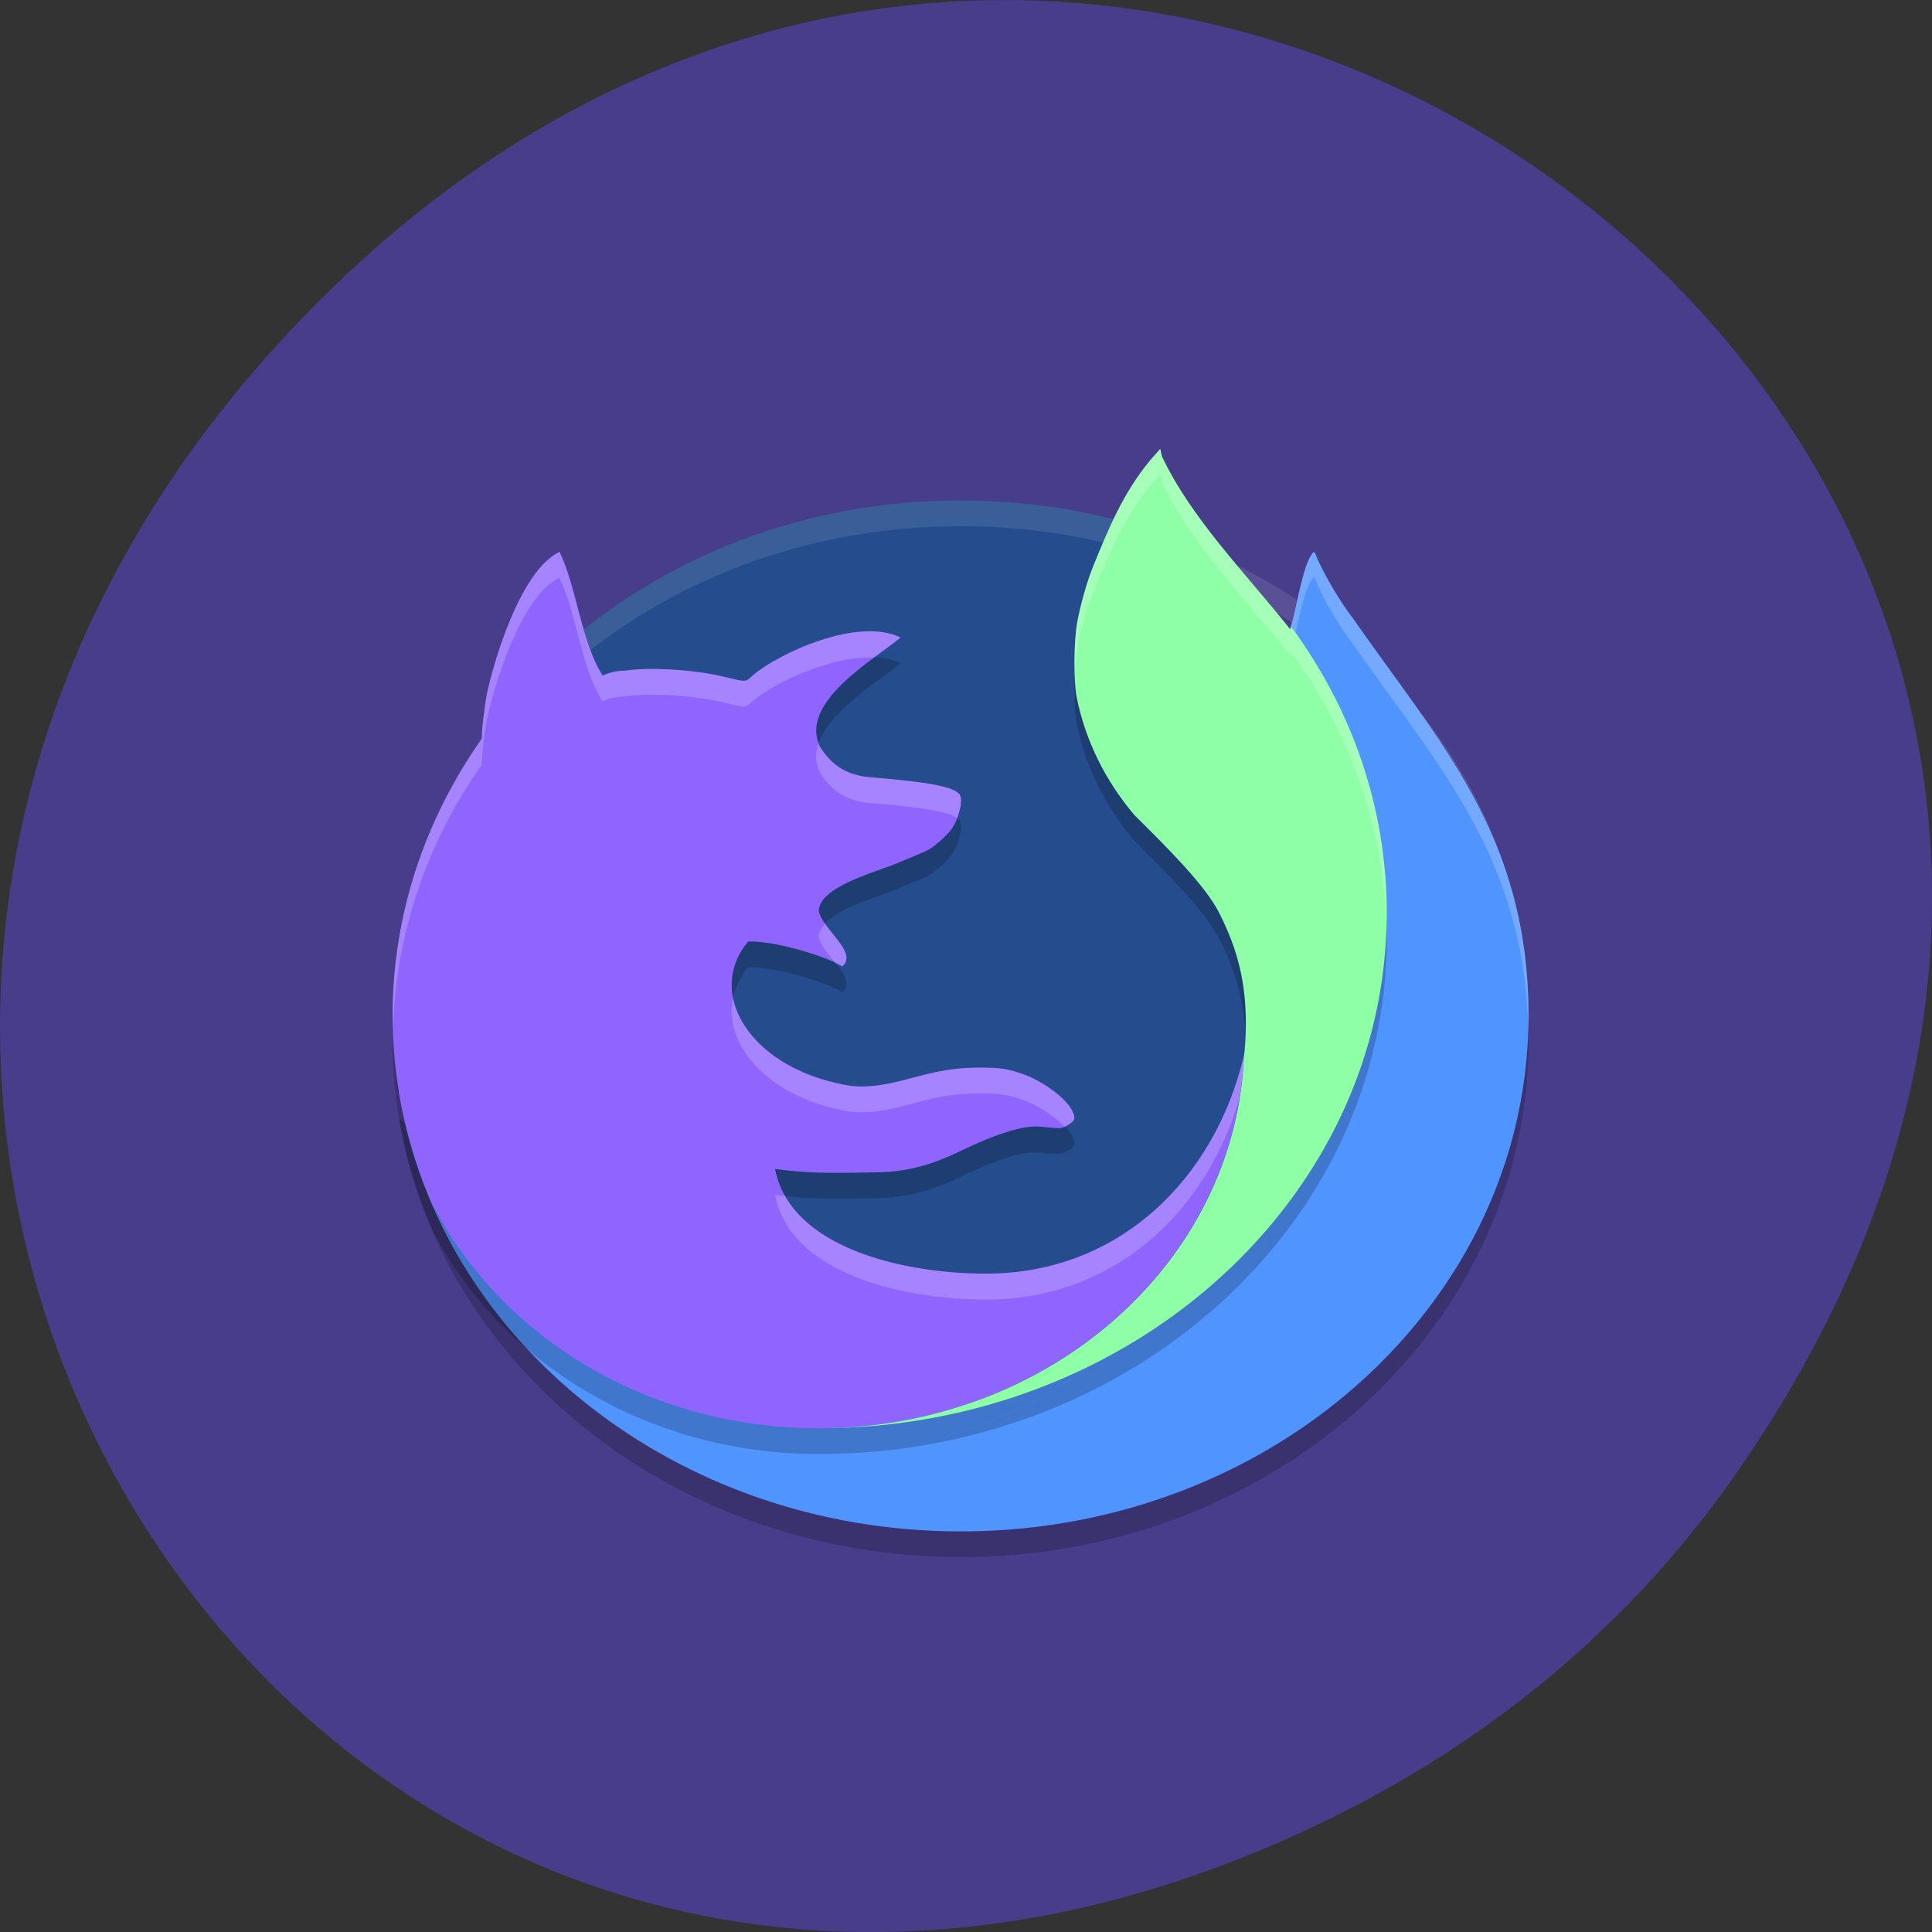 <svg xmlns="http://www.w3.org/2000/svg" viewBox="0 0 256 256"><rect x="0" y="0" width="256" height="256" fill="#333333" stroke="none"/><defs><clipPath><path transform="matrix(15.333 0 0 11.5 415 -125.5)" d="m -24 13 c 0 1.105 -0.672 2 -1.5 2 -0.828 0 -1.5 -0.895 -1.5 -2 0 -1.105 0.672 -2 1.5 -2 0.828 0 1.5 0.895 1.5 2 z"/></clipPath></defs><path d="m 229.63 992.2 c 92.05 -130.93 -77.948 -263.6 -186.39 -156.91 -102.17 100.51 -7.449 256.68 119.69 207.86 c 26.526 -10.185 49.802 -26.914 66.7 -50.948 z" fill="#483d8b" color="#000" transform="translate(0 -796.36)"/><g transform="matrix(3.763 0 0 3.415 36.97 52.651)"><path d="m 36.447 7 c -0.01 0 -0.019 0.006 -0.031 0.018 -0.05 0.06 -0.097 0.143 -0.141 0.24 -0.007 0.016 -0.013 0.036 -0.02 0.053 -0.037 0.088 -0.072 0.183 -0.105 0.291 -0.005 0.017 -0.009 0.038 -0.014 0.055 c -0.214 0.724 -0.359 1.747 -0.508 2.23 2.127 3.178 3.371 6.998 3.371 11.11 0 11.05 -8.954 20 -20 20 -2.145 0 -8.949 -6.992 -14.779 -13.04 1.433 9.639 9.742 17.04 19.779 17.04 c 0.345 0 0.688 -0.008 1.029 -0.025 4.431 -0.225 8.483 -1.892 11.693 -4.541 c 4.445 -3.668 7.277 -9.22 7.277 -15.434 0 -7 -3.135 -10.597 -6.238 -15.51 c 0 -0.003 0 -0.005 -0.01 -0.008 -0.457 -0.684 -0.853 -1.435 -1.174 -2.18 -0.05 -0.164 -0.109 -0.299 -0.131 -0.299 z" opacity="0.2"/><path transform="matrix(0 -1 -1 0 0 0)" d="m -6.411 -33.555 c 1.538 2.836 2.411 6.09 2.411 9.555 c 0 6.03 -2.639 11.415 -6.83 15.08 -15.58 0.478 -32.711 -17.06 -27.22 -24.617 3.114 -4.287 21.612 -1.476 31.641 -0.014 z" fill="#254c8c"/><path d="M 24,4 C 12.92,4 4,12.92 4,24 4,24.168 3.996,24.333 4,24.5 4.264,13.654 13.088,5 24,5 34.912,5 43.736,13.654 44,24.5 44.004,24.333 44,24.168 44,24 44,12.92 35.08,4 24,4 z" opacity="0.1" fill="#fff"/><path d="m 36.447 6 c -0.01 0 -0.019 0.006 -0.031 0.018 -0.05 0.06 -0.097 0.143 -0.141 0.24 -0.007 0.016 -0.013 0.036 -0.02 0.053 -0.037 0.088 -0.072 0.183 -0.105 0.291 -0.005 0.017 -0.009 0.038 -0.014 0.055 c -0.214 0.724 -0.359 1.747 -0.508 2.23 2.127 3.178 -0.129 6.998 -0.129 11.11 0 11.05 -5.454 19.8 -16.5 19.8 -2.145 0 -8.949 -6.792 -14.779 -12.835 1.433 9.639 9.742 17.04 19.779 17.04 c 0.345 0 0.688 -0.008 1.029 -0.025 4.431 -0.225 8.483 -1.892 11.693 -4.541 c 4.445 -3.668 7.277 -9.22 7.277 -15.434 0 -7 -3.135 -10.597 -6.238 -15.51 c 0 -0.003 0 -0.005 -0.01 -0.008 -0.457 -0.684 -0.853 -1.435 -1.174 -2.18 -0.05 -0.164 -0.109 -0.299 -0.131 -0.299 z" fill="#5094ff"/><path d="m 31.03 3 l -0.238 0.297 c -0.041 0.051 -0.081 0.103 -0.123 0.156 -0.925 1.227 -1.451 2.614 -2 4.104 -0.211 0.571 -0.434 1.433 -0.559 2.15 -0.125 0.719 -0.136 2.317 -0.02 2.945 0.307 1.665 1.01 3.235 2.037 4.563 1.193 1.299 2.489 2.731 2.973 3.775 0.664 1.437 0.945 2.717 0.945 4.307 0 0.479 -0.027 0.972 -0.068 1.266 c -0.298 8.02 -6.876 14.438 -14.971 14.438 11.05 0 20 -8.954 20 -20 0 -4.112 -1.244 -7.931 -3.371 -11.11 -0.009 0.03 -0.018 0.084 -0.027 0.109 -1.561 -2.162 -3.496 -4.312 -4.516 -6.707 z m -12.03 38 z" opacity="0.2"/><path d="m 9.871 7 c -1.368 0.717 -2.304 4.239 -2.537 5.439 -0.089 0.477 -0.191 1.404 -0.191 1.732 0 0.047 -0.012 0.066 -0.014 0.1 c -1.976 3.101 -3.129 6.779 -3.129 10.729 0 2.555 0.498 4.988 1.371 7.234 2.368 5.168 7.572 8.766 13.629 8.766 8.094 0 14.672 -6.416 14.971 -14.438 -1.01 4.71 -4.343 8.412 -9.02 8.438 c -2.963 0.011 -6.947 -1 -7.484 -4.061 1.427 0.217 2.498 0.14 3.518 0.133 0.942 -0.007 1.84 -0.209 2.938 -0.791 1.635 -0.873 2.445 -1.034 2.893 -0.982 0.659 0.076 0.743 0.075 0.887 -0.016 0.306 -0.192 0.393 -0.27 0.217 -0.635 -0.223 -0.461 -1.01 -1.104 -1.662 -1.367 -0.55 -0.22 -0.849 -0.275 -1.508 -0.275 -0.671 0 -1.24 0.032 -2.449 0.398 -1.207 0.366 -1.876 0.421 -2.621 0.213 -3.097 -0.741 -4.67 -3.492 -3.162 -5.502 0.907 -0.042 2.748 0.569 3.322 0.961 0.549 -0.54 -0.643 -1.37 -0.834 -2.129 0 -0.947 1.93 -1.499 2.723 -1.855 0.522 -0.234 1.031 -0.475 1.131 -0.533 0.216 -0.127 0.633 -0.531 0.803 -0.779 0.259 -0.379 0.429 -1.079 0.324 -1.332 -0.131 -0.317 -1.015 -0.515 -3.154 -0.705 -0.807 -0.072 -1.36 -0.441 -1.785 -1.191 -0.746 -1.724 1.895 -3.364 2.84 -4.232 -1.503 -0.82 -4.296 0.619 -5.191 1.459 -0.287 0.284 -0.199 0.279 -1.068 0.051 -0.058 -0.015 -0.118 -0.029 -0.18 -0.043 -0.022 -0.005 -0.044 -0.011 -0.066 -0.016 -0.04 -0.009 -0.082 -0.017 -0.123 -0.025 -0.029 -0.006 -0.058 -0.012 -0.088 -0.018 -0.034 -0.006 -0.067 -0.013 -0.102 -0.02 -0.036 -0.006 -0.071 -0.012 -0.107 -0.018 -0.026 -0.004 -0.052 -0.007 -0.078 -0.012 -0.23 -0.036 -0.471 -0.067 -0.713 -0.09 -0.265 -0.024 -0.531 -0.041 -0.787 -0.047 -0.077 -0.002 -0.154 -0.002 -0.229 -0.002 -0.081 0 -0.159 0 -0.236 0.002 -0.015 0 -0.03 0.001 -0.045 0.002 -0.065 0.002 -0.129 0.005 -0.191 0.008 -0.01 0 -0.017 0.001 -0.025 0.002 -0.069 0.004 -0.135 0.009 -0.199 0.016 -0.01 0.001 -0.011 0.001 -0.016 0.002 -0.066 0.006 -0.127 0.015 -0.188 0.023 h -0.002 c -0.027 0.004 -0.056 0.007 -0.082 0.012 -0.287 -0.001 -0.549 0.08 -0.773 0.184 c -0.752 -1.271 -0.935 -3.517 -1.519 -4.789 z" opacity="0.2"/><path d="m 9.871 6 c -1.368 0.717 -2.304 4.239 -2.537 5.439 -0.089 0.477 -0.191 1.404 -0.191 1.732 0 0.047 -0.012 0.066 -0.014 0.1 c -1.976 3.101 -3.129 6.779 -3.129 10.729 0 2.555 0.498 4.988 1.371 7.234 2.368 5.168 7.572 8.766 13.629 8.766 8.094 0 14.672 -6.416 14.971 -14.438 -1.01 4.71 -4.343 8.412 -9.02 8.438 c -2.963 0.011 -6.947 -1 -7.484 -4.061 1.427 0.217 2.498 0.14 3.518 0.133 0.942 -0.007 1.84 -0.209 2.938 -0.791 1.635 -0.873 2.445 -1.034 2.893 -0.982 0.659 0.076 0.743 0.075 0.887 -0.016 0.306 -0.192 0.393 -0.27 0.217 -0.635 -0.223 -0.461 -1.01 -1.104 -1.662 -1.367 -0.55 -0.22 -0.849 -0.275 -1.508 -0.275 -0.671 0 -1.24 0.032 -2.449 0.398 -1.207 0.366 -1.876 0.421 -2.621 0.213 -3.097 -0.741 -4.67 -3.492 -3.162 -5.502 0.907 -0.042 2.748 0.569 3.322 0.961 0.549 -0.54 -0.643 -1.37 -0.834 -2.129 0 -0.947 1.93 -1.499 2.723 -1.855 0.522 -0.234 1.031 -0.475 1.131 -0.533 0.216 -0.127 0.633 -0.531 0.803 -0.779 0.259 -0.379 0.429 -1.079 0.324 -1.332 -0.131 -0.317 -1.015 -0.515 -3.154 -0.705 -0.807 -0.072 -1.36 -0.441 -1.785 -1.191 -0.746 -1.724 1.895 -3.364 2.84 -4.232 -1.503 -0.82 -4.296 0.619 -5.191 1.459 -0.287 0.284 -0.199 0.279 -1.068 0.051 -0.058 -0.015 -0.118 -0.029 -0.18 -0.043 -0.022 -0.005 -0.044 -0.011 -0.066 -0.016 -0.04 -0.009 -0.082 -0.017 -0.123 -0.025 -0.029 -0.006 -0.058 -0.012 -0.088 -0.018 -0.034 -0.006 -0.067 -0.013 -0.102 -0.02 -0.036 -0.006 -0.071 -0.012 -0.107 -0.018 -0.026 -0.004 -0.052 -0.007 -0.078 -0.012 -0.23 -0.036 -0.471 -0.067 -0.713 -0.09 -0.265 -0.024 -0.531 -0.041 -0.787 -0.047 -0.077 -0.002 -0.154 -0.002 -0.229 -0.002 -0.081 0 -0.159 0 -0.236 0.002 -0.015 0 -0.03 0.001 -0.045 0.002 -0.065 0.002 -0.129 0.005 -0.191 0.008 -0.01 0 -0.017 0.001 -0.025 0.002 -0.069 0.004 -0.135 0.009 -0.199 0.016 -0.01 0.001 -0.011 0.001 -0.016 0.002 -0.066 0.006 -0.127 0.015 -0.188 0.023 h -0.002 c -0.027 0.004 -0.056 0.007 -0.082 0.012 -0.287 -0.001 -0.549 0.08 -0.773 0.184 c -0.752 -1.271 -0.935 -3.517 -1.519 -4.789 z" fill="#9065ff"/><g fill="#fff"><path d="m 9.871 6 c -1.368 0.717 -2.304 4.239 -2.537 5.439 -0.089 0.477 -0.191 1.404 -0.191 1.732 0 0.047 -0.012 0.066 -0.014 0.1 c -1.976 3.101 -3.129 6.779 -3.129 10.729 c 0 0.144 0.018 0.283 0.021 0.426 0.106 -3.731 1.228 -7.205 3.107 -10.154 0.002 -0.034 0.014 -0.052 0.014 -0.1 0 -0.328 0.102 -1.255 0.191 -1.732 c 0.233 -1.2 1.17 -4.723 2.537 -5.439 c 0.585 1.272 0.767 3.518 1.52 4.789 0.224 -0.103 0.487 -0.185 0.773 -0.184 0.026 -0.005 0.055 -0.008 0.082 -0.012 h 0.002 c 0.06 -0.008 0.121 -0.017 0.188 -0.023 0.005 -0.001 0.006 -0.001 0.016 -0.002 0.064 -0.006 0.13 -0.012 0.199 -0.016 0.008 -0.001 0.015 -0.002 0.025 -0.002 0.062 -0.003 0.126 -0.006 0.191 -0.008 0.015 -0.001 0.03 -0.002 0.045 -0.002 0.077 -0.002 0.155 -0.002 0.236 -0.002 0.075 0 0.152 0 0.229 0.002 0.257 0.006 0.522 0.022 0.787 0.047 0.242 0.022 0.483 0.054 0.713 0.09 0.026 0.004 0.052 0.008 0.078 0.012 0.036 0.006 0.071 0.012 0.107 0.018 0.034 0.006 0.068 0.014 0.102 0.02 0.03 0.006 0.059 0.012 0.088 0.018 0.041 0.008 0.083 0.016 0.123 0.025 0.022 0.005 0.044 0.011 0.066 0.016 0.062 0.014 0.122 0.028 0.18 0.043 0.869 0.229 0.782 0.233 1.068 -0.051 0.732 -0.687 2.725 -1.754 4.252 -1.68 0.365 -0.3 0.705 -0.564 0.939 -0.779 -1.503 -0.82 -4.296 0.619 -5.191 1.459 -0.287 0.284 -0.199 0.279 -1.068 0.051 -0.058 -0.015 -0.118 -0.029 -0.18 -0.043 -0.022 -0.005 -0.044 -0.011 -0.066 -0.016 -0.04 -0.009 -0.082 -0.017 -0.123 -0.025 -0.029 -0.006 -0.058 -0.012 -0.088 -0.018 -0.034 -0.006 -0.067 -0.013 -0.102 -0.02 -0.036 -0.006 -0.071 -0.012 -0.107 -0.018 -0.026 -0.004 -0.052 -0.007 -0.078 -0.012 -0.23 -0.036 -0.471 -0.067 -0.713 -0.09 -0.265 -0.024 -0.531 -0.041 -0.787 -0.047 -0.077 -0.002 -0.154 -0.002 -0.229 -0.002 -0.081 0 -0.159 0 -0.236 0.002 -0.015 0 -0.03 0.001 -0.045 0.002 -0.065 0.002 -0.129 0.005 -0.191 0.008 -0.01 0 -0.017 0.001 -0.025 0.002 -0.069 0.004 -0.135 0.009 -0.199 0.016 -0.01 0.001 -0.011 0.001 -0.016 0.002 -0.066 0.006 -0.127 0.015 -0.188 0.023 h -0.002 c -0.027 0.004 -0.056 0.007 -0.082 0.012 -0.287 -0.001 -0.549 0.08 -0.773 0.184 c -0.752 -1.271 -0.935 -3.517 -1.52 -4.789 z m 9.127 7.416 c -0.115 0.369 -0.124 0.749 0.043 1.135 0.426 0.751 0.978 1.12 1.785 1.191 1.834 0.163 2.739 0.333 3.045 0.578 0.119 -0.339 0.179 -0.705 0.109 -0.873 -0.131 -0.317 -1.015 -0.515 -3.154 -0.705 -0.807 -0.072 -1.36 -0.441 -1.785 -1.191 -0.02 -0.045 -0.028 -0.09 -0.043 -0.135 z m 0.229 7.01 c -0.133 0.161 -0.227 0.333 -0.227 0.525 c 0.084 0.333 0.36 0.677 0.598 1.01 0.074 0.04 0.183 0.084 0.236 0.121 0.436 -0.429 -0.221 -1.041 -0.607 -1.654 z m -3.242 2.867 c -0.344 1.785 1.165 3.724 3.689 4.328 0.745 0.208 1.414 0.153 2.621 -0.213 1.209 -0.367 1.778 -0.399 2.449 -0.398 0.659 0 0.958 0.055 1.508 0.275 0.499 0.2 1.069 0.619 1.412 1.012 0.009 -0.005 0.024 -0.004 0.033 -0.01 0.306 -0.192 0.393 -0.27 0.217 -0.635 -0.223 -0.461 -1.01 -1.104 -1.662 -1.367 -0.55 -0.22 -0.849 -0.275 -1.508 -0.275 -0.671 0 -1.24 0.032 -2.449 0.398 -1.207 0.366 -1.876 0.421 -2.621 0.213 -2.055 -0.492 -3.432 -1.87 -3.689 -3.328 z m 17.986 2.273 c -1.01 4.71 -4.343 8.412 -9.02 8.438 -2.598 0.01 -5.98 -0.768 -7.137 -3.02 -0.118 -0.015 -0.225 -0.02 -0.348 -0.039 0.537 3.061 4.521 4.072 7.484 4.061 4.473 -0.024 7.711 -3.409 8.869 -7.82 0.077 -0.531 0.134 -1.07 0.154 -1.617 z" opacity="0.2"/><path d="m 36.447 6 c -0.01 0 -0.019 0.006 -0.031 0.018 -0.05 0.06 -0.097 0.143 -0.141 0.24 -0.007 0.016 -0.013 0.036 -0.02 0.053 -0.037 0.088 -0.072 0.183 -0.105 0.291 -0.005 0.017 -0.009 0.038 -0.014 0.055 -0.214 0.724 -0.359 1.747 -0.508 2.23 0.058 0.086 0.108 0.178 0.164 0.266 0.1 -0.489 0.206 -1.032 0.344 -1.496 0.005 -0.017 0.009 -0.038 0.014 -0.055 0.033 -0.108 0.069 -0.203 0.105 -0.291 0.007 -0.016 0.013 -0.037 0.02 -0.053 0.044 -0.098 0.091 -0.18 0.141 -0.24 0.012 -0.011 0.021 -0.018 0.031 -0.018 0.022 0 0.081 0.135 0.131 0.299 0.321 0.745 0.716 1.496 1.174 2.18 0.01 0.003 0.01 0.005 0.01 0.008 3.03 4.79 6.074 8.338 6.225 15 c 0.004 -0.164 0.014 -0.326 0.014 -0.49 0 -7 -3.135 -10.597 -6.238 -15.51 c 0 -0.003 0 -0.005 -0.01 -0.008 -0.457 -0.684 -0.853 -1.435 -1.174 -2.18 -0.05 -0.164 -0.109 -0.299 -0.131 -0.299 z" opacity="0.2"/></g><path d="m 31.03 2 l -0.238 0.297 c -0.041 0.051 -0.081 0.103 -0.123 0.156 -0.925 1.227 -1.451 2.614 -2 4.104 -0.211 0.571 -0.434 1.433 -0.559 2.15 -0.125 0.719 -0.136 2.317 -0.02 2.945 0.307 1.665 1.01 3.235 2.037 4.563 1.193 1.299 2.489 2.731 2.973 3.775 0.664 1.437 0.945 2.717 0.945 4.307 0 0.479 -0.027 0.972 -0.068 1.266 c -0.298 8.02 -6.876 14.438 -14.971 14.438 11.05 0 20 -8.954 20 -20 0 -4.112 -1.244 -7.931 -3.371 -11.11 -0.009 0.03 -0.018 0.084 -0.027 0.109 -1.561 -2.162 -3.496 -4.312 -4.516 -6.707 z m -12.03 38 z" fill="#8effa6"/><path d="m 31.03 2 l -0.238 0.297 c -0.041 0.051 -0.081 0.103 -0.123 0.156 -0.925 1.227 -1.451 2.614 -2 4.104 -0.211 0.571 -0.434 1.433 -0.559 2.15 -0.085 0.493 -0.112 1.386 -0.086 2.109 0.014 -0.426 0.039 -0.836 0.086 -1.109 0.124 -0.717 0.348 -1.579 0.559 -2.15 0.553 -1.49 1.079 -2.876 2 -4.104 0.042 -0.054 0.082 -0.105 0.123 -0.156 l 0.238 -0.297 l 0.059 0.293 c 1.019 2.396 2.955 4.545 4.516 6.707 0.009 -0.025 0.018 -0.08 0.027 -0.109 2.058 3.074 3.277 6.751 3.355 10.709 c 0.006 -0.2 0.016 -0.399 0.016 -0.6 0 -4.112 -1.244 -7.931 -3.371 -11.11 -0.009 0.03 -0.018 0.084 -0.027 0.109 -1.561 -2.162 -3.496 -4.312 -4.516 -6.707 z" opacity="0.2" fill="#fff"/></g></svg>